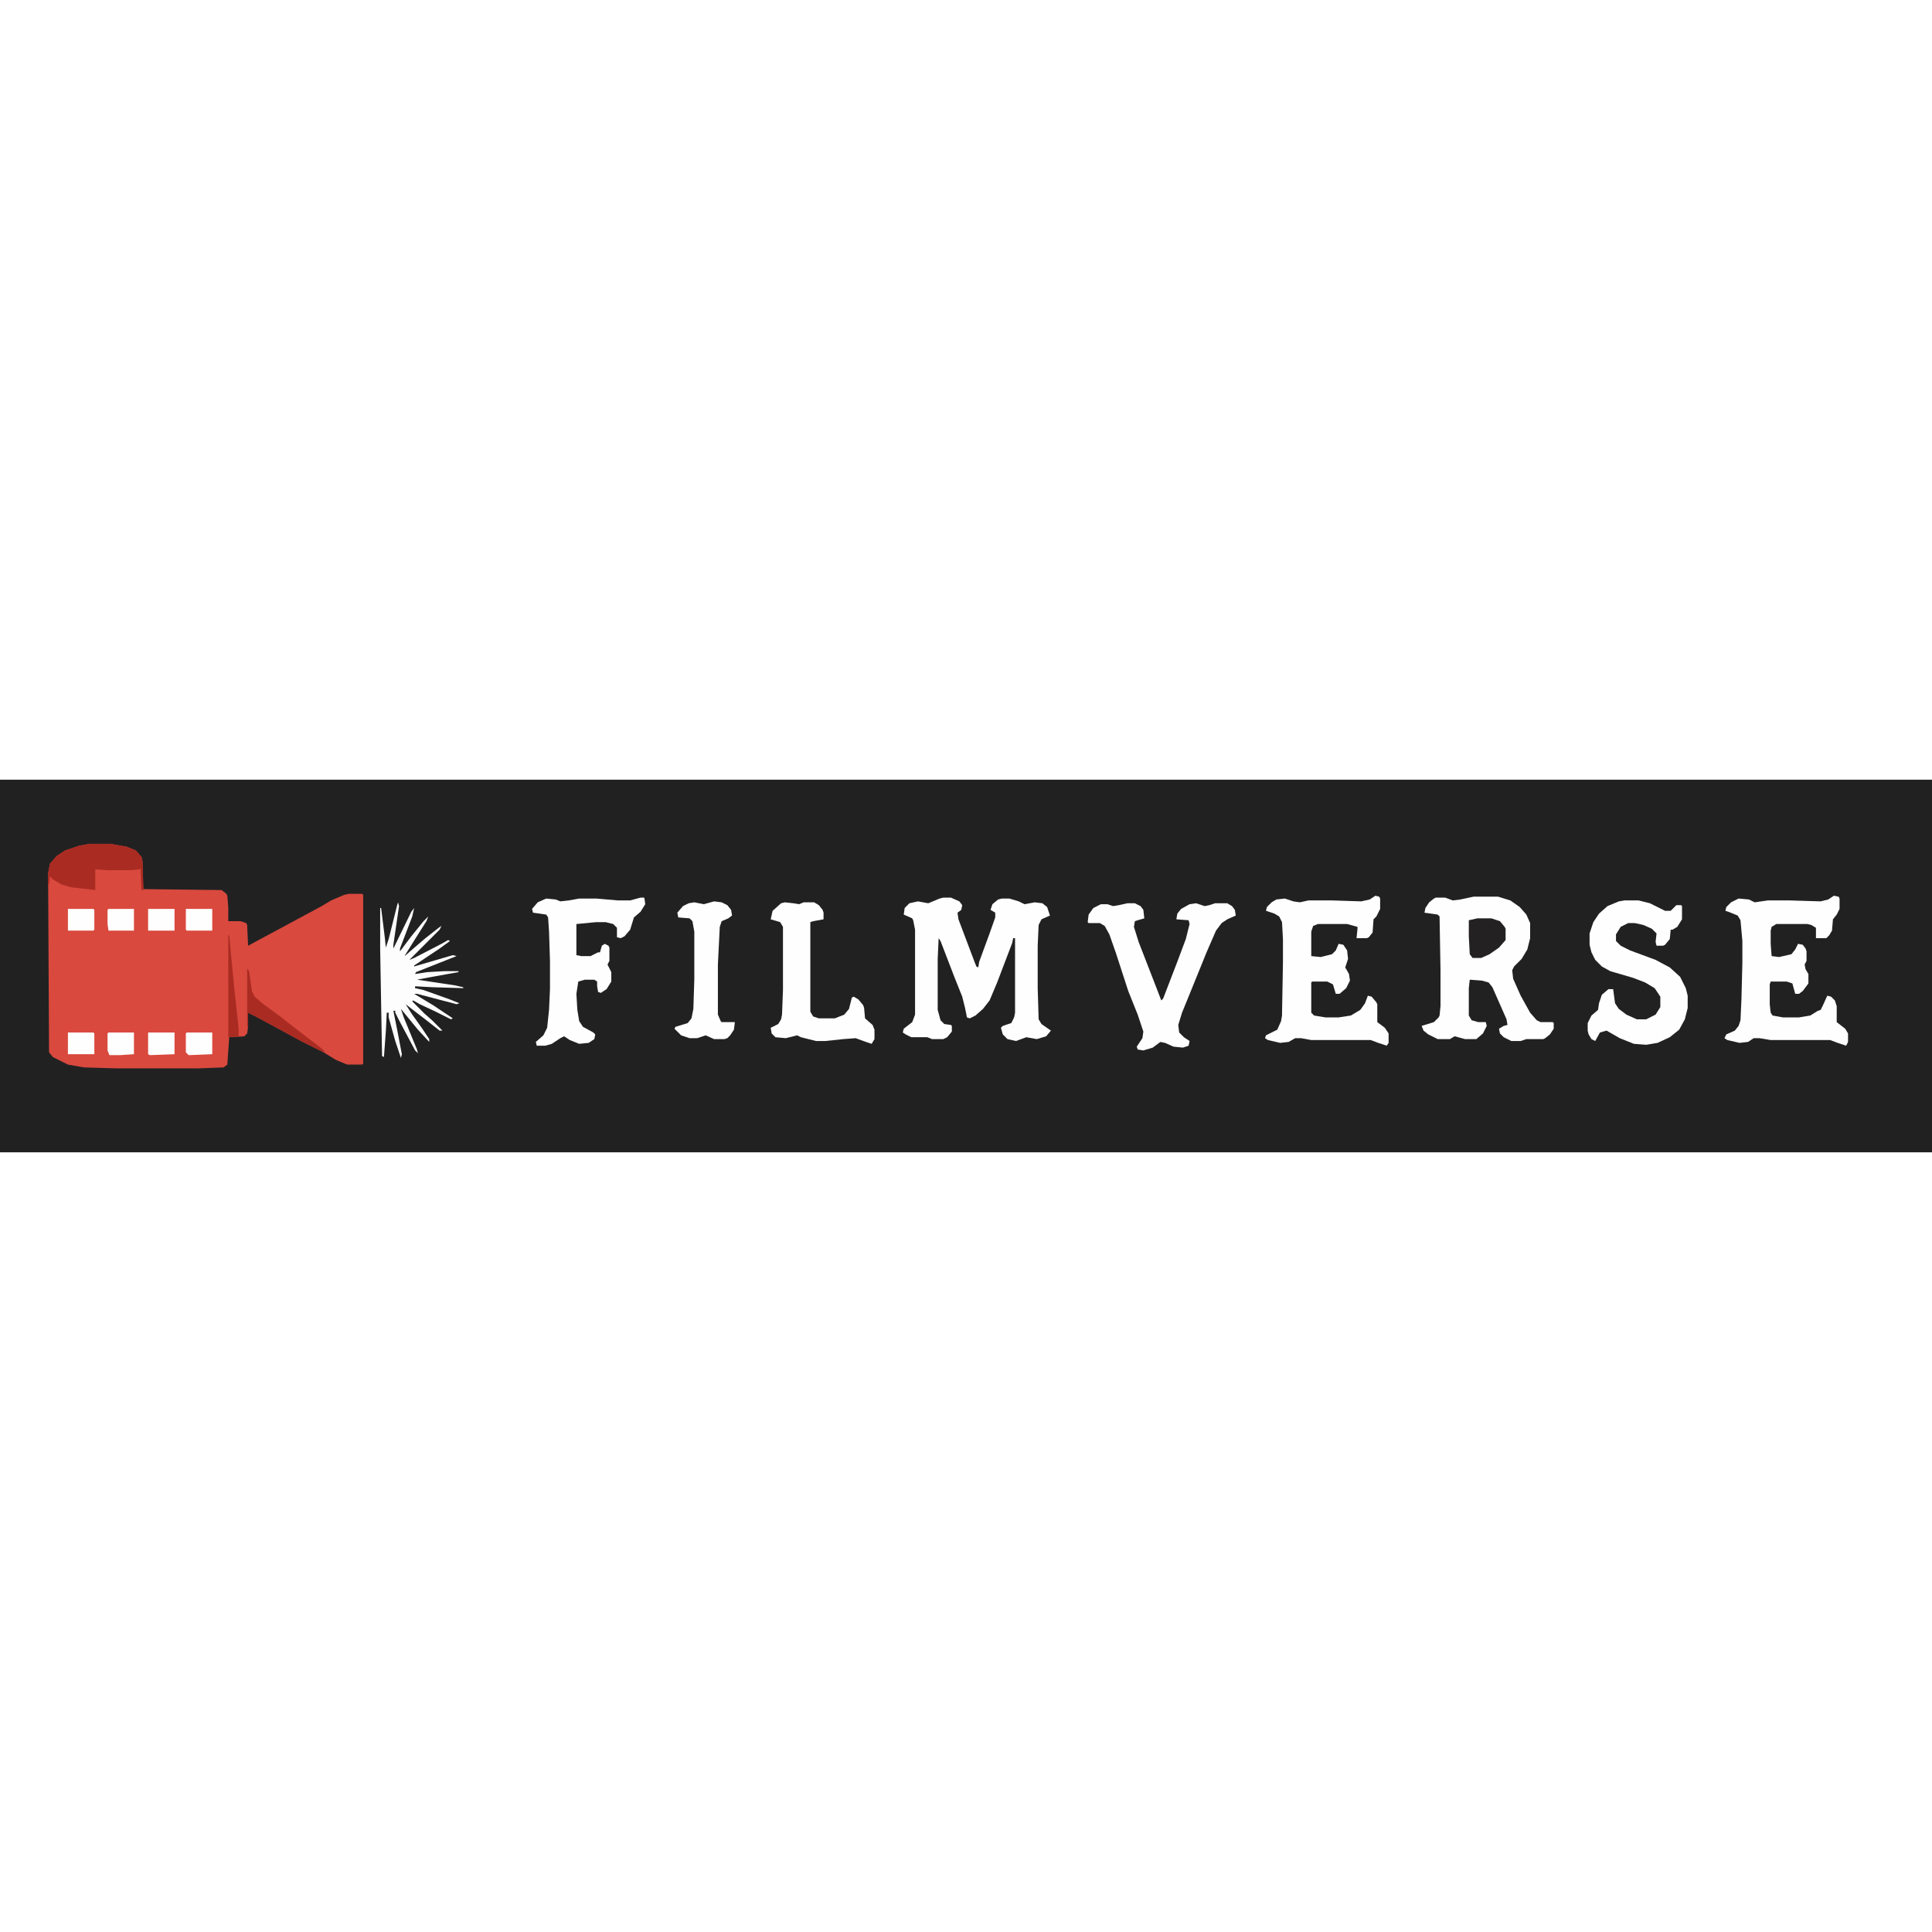 <?xml version="1.0" encoding="UTF-8"?>
<svg version="1.1" viewBox="0 0 2048 395" width="1280" height="1280" xmlns="http://www.w3.org/2000/svg">
<path transform="translate(0)" d="m0 0h2048v395h-2048z" fill="#212122"/>
<path transform="translate(95,68)" d="m0 0h22l17 3 10 4 6 7 1 4 1 30 83 1 5 4 1 2 1 13v14h13l6 2 1 2 1 22 78-42 10-6 14-6 5-1h14l1 1v179l-1 1h-16l-12-5-13-8-24-12-22-12-26-14-8-4v15l-1 7-3 3-16 1-2 29-4 3-26 1h-88l-34-1-17-3-16-8-4-5-1-190 2-10 7-8 9-6 15-5z" fill="#D9493E"/>
<path transform="translate(1e3 125)" d="m0 0h8l9 4 3 4-1 5-4 3 1 7 17 45 2 5 2 1 1-6 11-30 6-17v-5l-5-3 2-6 6-5 4-1h8l10 3 6 3 11-2 8 1 5 4 3 9-9 4-3 6-1 22v45l1 33 3 5 10 7-5 6-10 3-11-2-11 4-9-2-5-5-2-7 2-2 9-3 3-6 1-5v-79h-2l-1 5-16 42-8 19-7 9-8 7-6 3-3-1-2-10-3-12-8-20-15-39-2-3-1 22v54l3 11 4 4 7 1 1 1v6l-5 6-4 2h-12l-5-2h-17l-6-3-3-2 1-4 9-7 3-8v-90l-2-10-1-2-9-4 1-7 5-5 9-2 11 2 12-5z" fill="#FEFEFE"/>
<path transform="translate(1562,124)" d="m0 0h26l13 4 10 7 7 8 4 9v16l-3 12-6 10-8 8-2 4 1 9 8 18 10 18 7 8 4 2h13l1 1v6l-4 6-5 4-2 1h-18l-6 2h-10l-8-4-4-4-1-5 5-3 4-1-1-6-15-34-4-5-7-2-13-1-1 9v29l3 5 7 2h8l1 4-4 8-7 6h-12l-11-3-5 3h-13l-10-5-5-4-2-5 13-4 5-5 1-2 1-10v-38l-1-57-2-2-14-2 1-5 4-6 5-4 2-1h10l8 3 8-1z" fill="#FEFEFE"/>
<path transform="translate(1458,123)" d="m0 0 4 1 1 2v11l-4 8-3 3-1 14-4 5-2 1h-11l1-10v-2l-11-3h-31l-5 2-2 6v26l10 1 12-3 4-4 3-7 5 1 4 6 1 9-3 9 4 7 1 7-4 8-7 6h-4l-3-10-6-3h-16l-1 1v32l3 3 12 2h14l13-2 10-6 5-7 3-8 4 1 5 6 1 2v19l8 6 4 6v10l-2 3-9-3-8-3h-63l-11-2h-6l-7 4-9 1-13-3-3-2 1-3 12-6 4-9 1-6 1-56v-25l-1-18-3-6-5-3-9-3 1-4 5-5 5-3 9-1 9 3 7 1 9-2h25l31 1 9-2z" fill="#FEFEFE"/>
<path transform="translate(1944,123)" d="m0 0 5 1 1 2v11l-3 6-4 5-1 12-3 5-3 3h-11v-11l-5-3-4-1h-33l-5 3-1 4v14l1 13 8 1 13-3 4-5 3-6 5 1 3 4 1 3v10l-2 4 1 5 3 5v10l-6 8-4 3h-4l-3-11-6-2h-17l-1 3v21l1 9 2 3 11 2h17l12-2 8-5 3-1 2-4 5-11 4 1 4 4 2 6v17l9 7 3 5v9l-2 4-9-3-8-3h-63l-12-2h-6l-6 4-9 1-13-3-3-2 2-4 9-4 4-5 2-6 1-22 1-39v-23l-2-22-3-5-10-4-3-1 1-4 5-5 8-4 11 1 6 3 14-2h23l33 1 8-2z" fill="#FEFEFE"/>
<path transform="translate(1195,131)" d="m0 0h8l6 3 3 4 1 9-7 2-3 1-1 6 5 16 19 49 5 13 2-2 15-39 9-24 4-16-1-4-13-1 1-6 4-5 9-5 7-1 9 3 5-1 6-2h13l5 3 3 4 1 6-9 4-6 4-6 8-10 23-15 37-11 27-4 13 1 8 5 5 6 4-1 5-6 2-10-1-9-4-5-1-8 6-10 3-6-1-1-3 6-9 1-7-6-18-10-25-13-40-7-20-5-9-5-3h-12l-1-1 1-8 5-7 8-4h7l6 2 6-1z" fill="#FEFEFE"/>
<path transform="translate(1722,128)" d="m0 0h15l12 3 16 8h6l6-6h5l1 1v14l-5 8-5 3h-2l-1 10-5 6-2 1h-7l-1-4 1-9-5-5-9-4-9-2h-7l-8 4-5 8v7l5 5 10 5 27 10 15 8 11 10 6 12 2 8v13l-3 12-6 11-10 8-13 6-12 2-13-1-15-6-14-8-7 2-5 9-4-2-3-5-1-4v-8l4-8 7-6 1-7 3-9 7-6h5l2 15 4 6 8 6 11 5h10l10-5 5-8v-11l-6-9-10-6-13-5-24-7-9-5-7-7-4-8-2-8v-12l4-12 6-9 9-8 12-5z" fill="#FEFEFE"/>
<path transform="translate(679,125)" d="m0 0h4l1 7-5 8-7 6-4 13-6 7-4 2-4-1v-10l-4-4-8-2h-10l-21 2v33l5 1h10l8-4h2l2-7 3-2 4 2 1 2v14l-2 4 4 8v10l-5 8-6 4-3-1-1-6v-5l-3-2h-10l-7 2-2 13 1 17 2 12 4 6 11 6 2 2-1 5-6 4-10 1-10-4-6-4-4 2-9 6-7 2h-9l-1-4 8-7 4-8 2-19 1-22v-30l-1-31-1-15-2-3-14-2-1-4 6-7 9-4 10 1 5 2 9-1 11-2h18l23 2h13z" fill="#FEFEFE"/>
<path transform="translate(832,130)" d="m0 0 9 1 6 1 5-2h11l5 3 4 5 1 3v7l-11 2-3 1v95l3 5 6 2h17l10-4 5-6 3-12 2-1 5 3 5 6 1 3 1 11 8 7 2 5v10l-3 5-6-2-11-4-13 1-19 2h-10l-16-4-4-2-12 3-11-1-4-4-1-6 8-4 3-5 1-5 1-26v-67l-3-5-10-3 2-9 9-8z" fill="#FEFEFE"/>
<path transform="translate(422,130)" d="m0 0 1 4-6 41v4l19-39 3-4-2 9-13 34v3l12-16 13-16 5-5-2 5-12 19-10 16-1 2 8-7 14-12 14-11 3-2-2 4-32 32 5-2 29-15 7-4 2 1-11 8-27 18v1l41-12 4 1-43 17-1 2 13-2 18-1h15v1l-28 5-16 3 40 6 9 2v1l-33-1-18-1v2l9 2 28 10 10 4-3 1-42-11h-3l20 12 21 14-2 1-16-8-17-8-7-4-1 1 13 13 8 7 11 11h-3l-14-11-13-10-9-7 7 11 10 14 8 12v3l-12-13-18-22 3 9 14 34 1 4-3-3-17-32-4-8v-2h-2l4 20 5 26-1 4-6-18-7-25v-5h-2l-1 20-2 27-2-1-2-113v-44h1l4 32 1 10 3-9 9-36z" fill="#FDFDFD"/>
<path transform="translate(757,129)" d="m0 0 8 1 6 3 4 5 1 6-4 3-7 3-2 6-2 40v53l3 7 1 1h14l-1 8-4 6-3 3-3 1h-11l-9-4-9 3h-8l-9-3-7-7 1-2 13-4 4-5 2-10 1-31v-51l-2-11-3-3-12-1-1-5 6-7 6-3 6-1 10 2z" fill="#FEFEFE"/>
<path transform="translate(95,68)" d="m0 0h22l17 3 10 4 6 7 1 4 1 31h-2l-1-23-1 1-10 1h-24l-13-1v22l-26-3-10-3-10-6-2-3-1 9h-1v-12l2-10 7-8 9-6 15-5z" fill="#AA2B22"/>
<path transform="translate(1566,147)" d="m0 0h15l9 3 5 6 1 2v12l-7 8-10 7-9 4h-9l-3-4-1-19v-17z" fill="#232122"/>
<path transform="translate(262,200)" d="m0 0 2 3 3 21 3 6 8 7 19 14 14 11 17 13 13 10 4 4-6-2-20-10-22-12-26-14-8-4v15h-1z" fill="#AA2B22"/>
<path transform="translate(157,268)" d="m0 0h28v23l-26 1-2-1z" fill="#FEFEFE"/>
<path transform="translate(115,268)" d="m0 0h27v23l-15 1h-11l-2-5v-18z" fill="#FEFEFE"/>
<path transform="translate(198,268)" d="m0 0h27v23l-25 1-3-3v-20z" fill="#FEFEFE"/>
<path transform="translate(157,137)" d="m0 0h28v23h-28z" fill="#FEFEFE"/>
<path transform="translate(72,268)" d="m0 0h27l1 1v22h-28z" fill="#FEFEFE"/>
<path transform="translate(197,137)" d="m0 0h28v23h-27l-1-1z" fill="#FEFEFE"/>
<path transform="translate(72,137)" d="m0 0h27l1 1v21l-1 1h-27z" fill="#FEFEFE"/>
<path transform="translate(115,137)" d="m0 0h27v23h-27l-1-7v-15z" fill="#FEFEFE"/>
<path transform="translate(242,165)" d="m0 0h1l5 53 5 46v8l-11 1z" fill="#AA2B22"/>
</svg>
